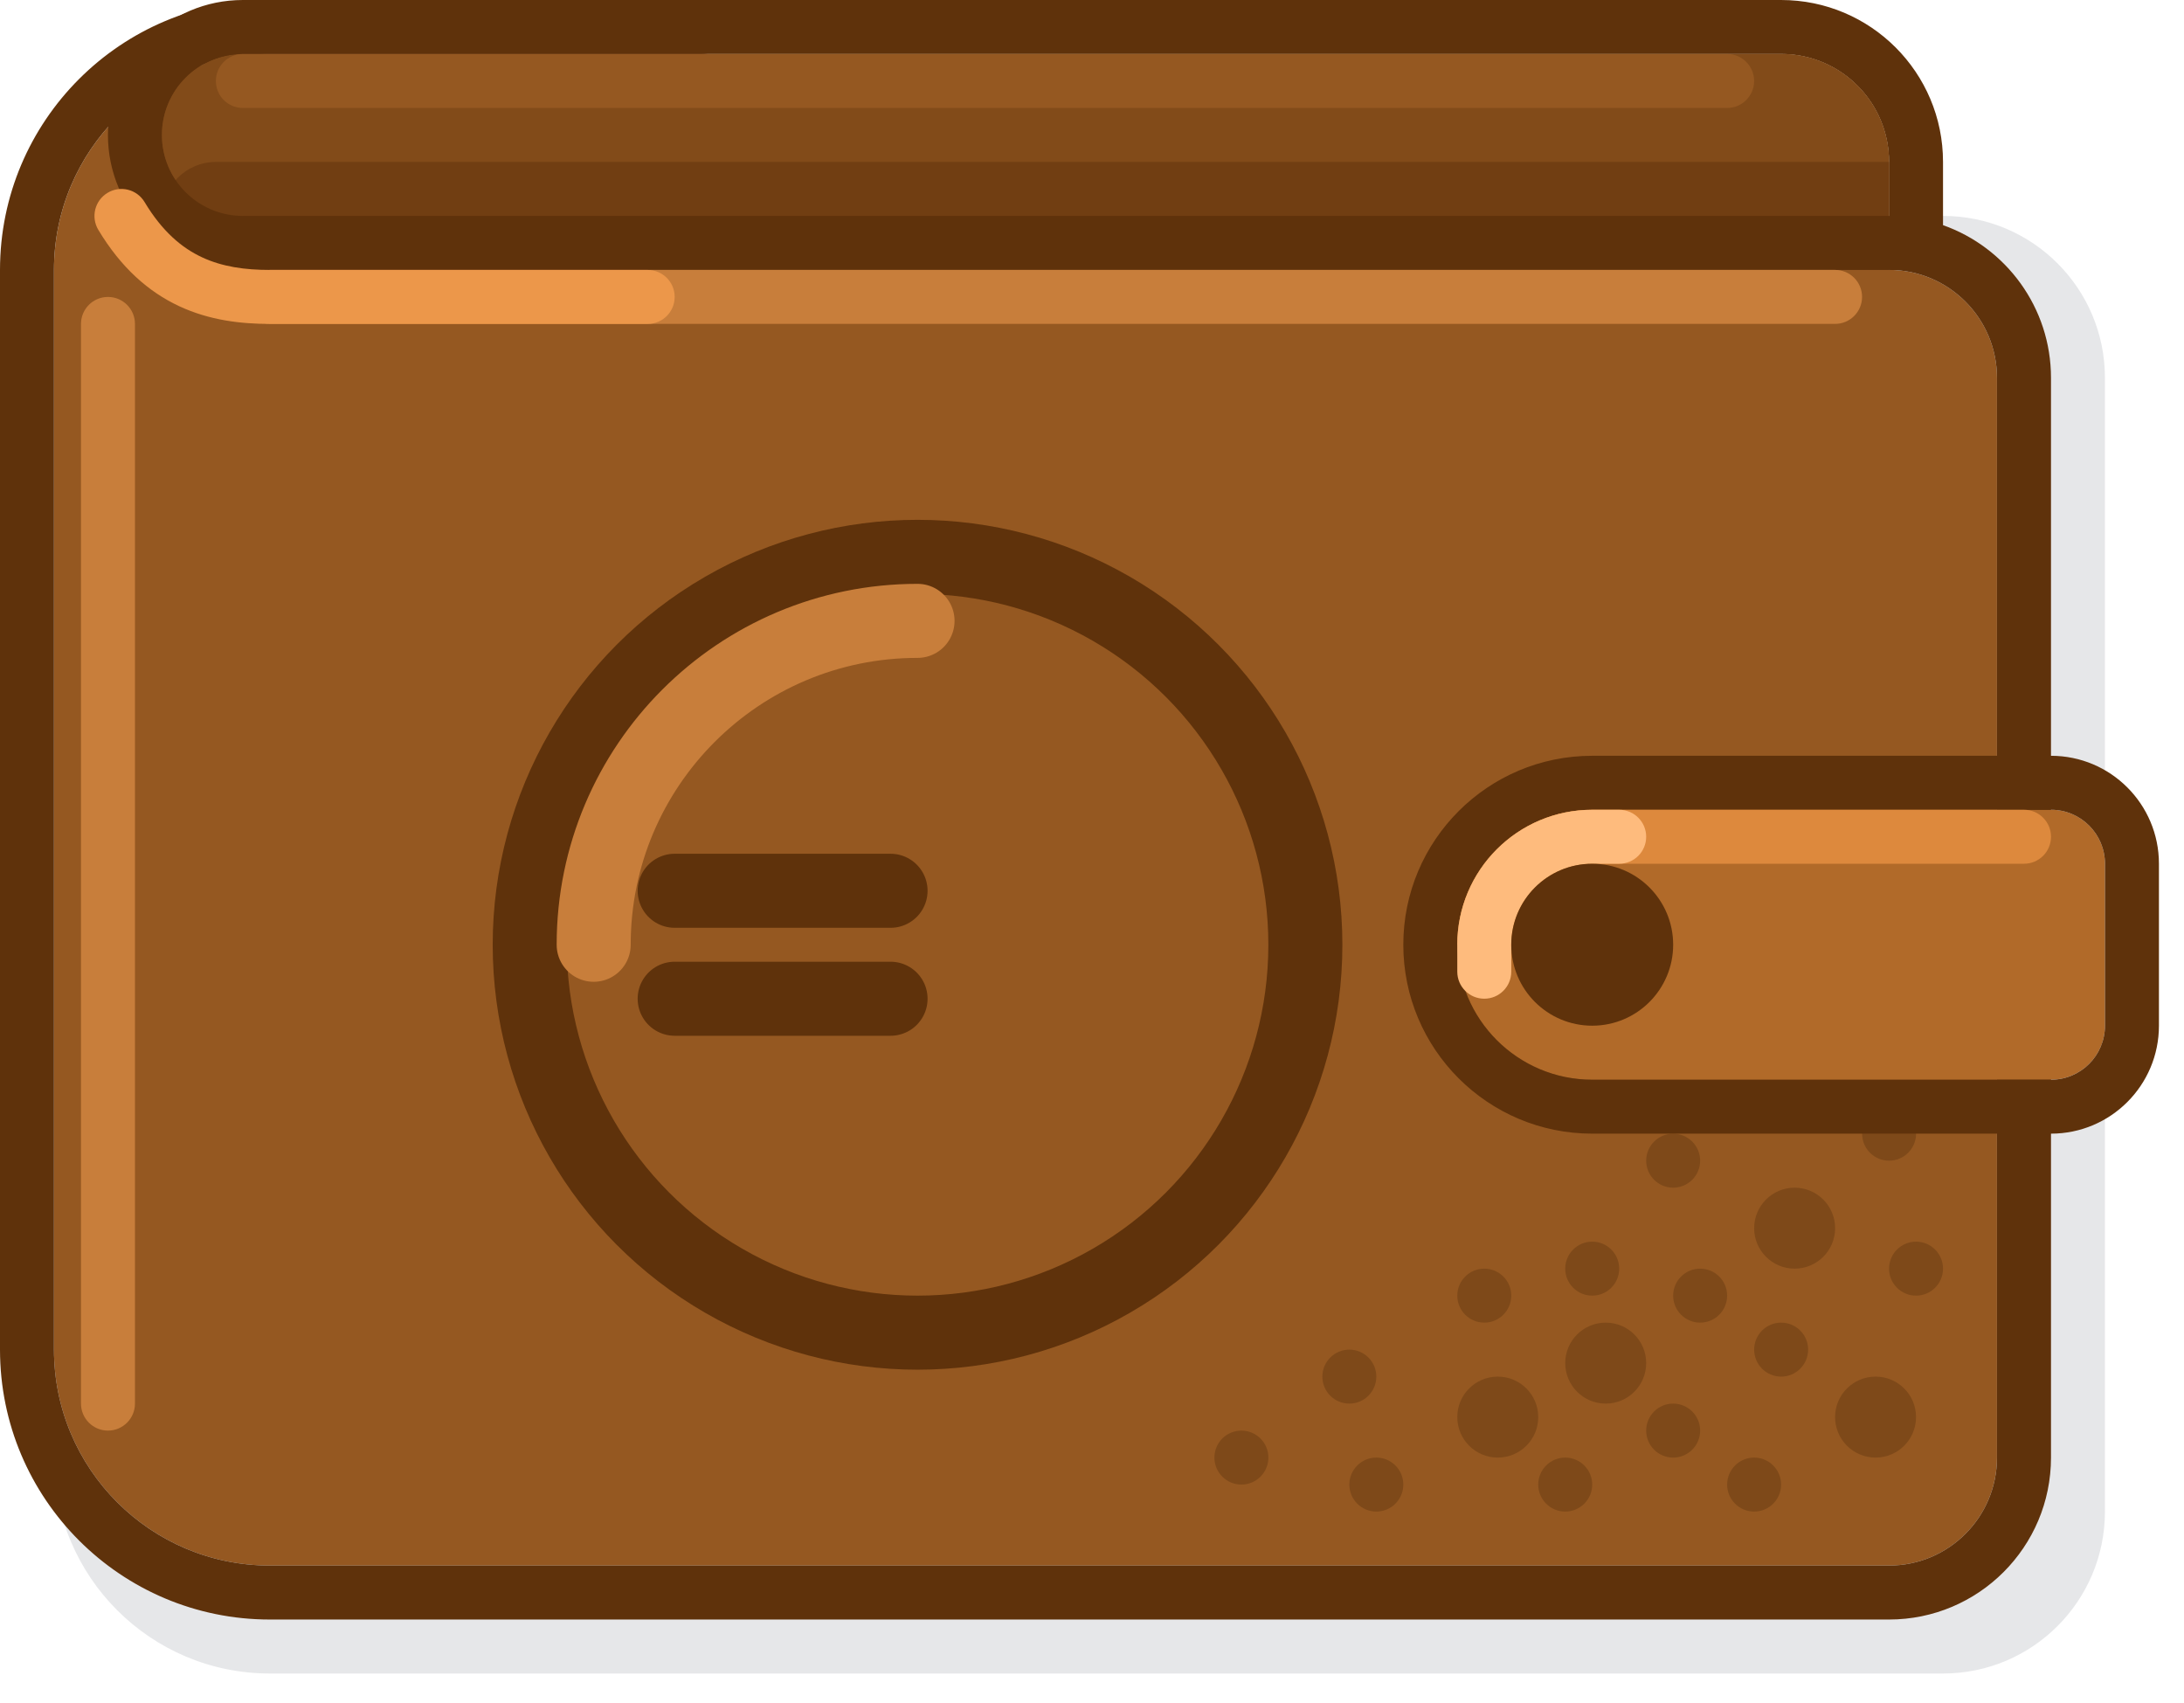 <svg width="59" height="46" viewBox="0 0 59 46" fill="none" xmlns="http://www.w3.org/2000/svg">
<path d="M1.458 10.206C1.458 7.79 3.416 5.832 5.832 5.832H52.49C54.906 5.832 56.864 7.79 56.864 10.206V40.826C56.864 43.241 54.906 45.2 52.49 45.2H7.29C4.069 45.2 1.458 42.589 1.458 39.367V10.206Z" fill="#021024" fill-opacity="0.1"/>
<path fill-rule="evenodd" clip-rule="evenodd" d="M7.29 1.458C4.069 1.458 1.458 4.069 1.458 7.29V10.206V11.665V36.452C1.458 39.673 4.069 42.284 7.29 42.284H51.032C52.643 42.284 53.948 40.978 53.948 39.368V10.206C53.948 8.596 52.643 7.29 51.032 7.29V4.374C51.032 2.764 49.727 1.458 48.116 1.458H7.29Z" fill="#955821"/>
<path fill-rule="evenodd" clip-rule="evenodd" d="M0 7.29C0 3.264 3.264 0 7.29 0H48.116C50.532 0 52.49 1.958 52.49 4.374V6.081C54.189 6.682 55.407 8.302 55.407 10.207V39.368C55.407 41.783 53.448 43.742 51.032 43.742H7.29C3.264 43.742 0 40.478 0 36.452V7.29ZM51.032 7.29C52.643 7.29 53.948 8.596 53.948 10.207V39.368C53.948 40.978 52.643 42.284 51.032 42.284H7.29C4.069 42.284 1.458 39.673 1.458 36.452V7.29C1.458 4.069 4.069 1.458 7.29 1.458H48.116C49.727 1.458 51.032 2.764 51.032 4.374V7.29Z" fill="#5F320B"/>
<path fill-rule="evenodd" clip-rule="evenodd" d="M2.917 8.02C3.319 8.02 3.646 8.346 3.646 8.749V37.91C3.646 38.312 3.319 38.639 2.917 38.639C2.514 38.639 2.188 38.312 2.188 37.91V8.749C2.188 8.346 2.514 8.02 2.917 8.02Z" fill="#C87E3B"/>
<path d="M48.116 1.458H6.561C5.353 1.458 4.374 2.437 4.374 3.645C4.374 4.853 5.353 5.832 6.561 5.832H51.032V4.374C51.032 2.764 49.727 1.458 48.116 1.458Z" fill="#824B19"/>
<path d="M51.032 7.29V4.374H5.832C5.027 4.374 4.374 5.027 4.374 5.832C4.374 6.637 5.027 7.29 5.832 7.29H51.032Z" fill="#713E12"/>
<path fill-rule="evenodd" clip-rule="evenodd" d="M6.561 1.458C5.353 1.458 4.374 2.437 4.374 3.645C4.374 4.853 5.353 5.832 6.561 5.832H51.761C52.164 5.832 52.49 6.159 52.49 6.561C52.49 6.964 52.164 7.29 51.761 7.29H6.561C4.548 7.29 2.916 5.658 2.916 3.645C2.916 1.632 4.548 0 6.561 0H18.955C19.357 0 19.684 0.326 19.684 0.729C19.684 1.132 19.357 1.458 18.955 1.458H6.561Z" fill="#5F320B"/>
<path d="M40.826 34.994C40.826 35.396 40.5 35.723 40.097 35.723C39.695 35.723 39.368 35.396 39.368 34.994C39.368 34.591 39.695 34.265 40.097 34.265C40.5 34.265 40.826 34.591 40.826 34.994Z" fill="#7E4919"/>
<path d="M43.742 34.265C43.742 34.668 43.416 34.994 43.013 34.994C42.611 34.994 42.284 34.668 42.284 34.265C42.284 33.862 42.611 33.536 43.013 33.536C43.416 33.536 43.742 33.862 43.742 34.265Z" fill="#7E4919"/>
<path d="M44.471 36.816C44.471 37.42 43.982 37.91 43.378 37.91C42.774 37.91 42.284 37.42 42.284 36.816C42.284 36.212 42.774 35.723 43.378 35.723C43.982 35.723 44.471 36.212 44.471 36.816Z" fill="#7E4919"/>
<path d="M51.761 38.274C51.761 38.878 51.272 39.368 50.668 39.368C50.064 39.368 49.574 38.878 49.574 38.274C49.574 37.67 50.064 37.181 50.668 37.181C51.272 37.181 51.761 37.67 51.761 38.274Z" fill="#7E4919"/>
<path d="M41.555 38.274C41.555 38.878 41.066 39.368 40.462 39.368C39.858 39.368 39.368 38.878 39.368 38.274C39.368 37.67 39.858 37.181 40.462 37.181C41.066 37.181 41.555 37.67 41.555 38.274Z" fill="#7E4919"/>
<path d="M37.181 37.181C37.181 37.584 36.854 37.91 36.452 37.91C36.049 37.91 35.723 37.584 35.723 37.181C35.723 36.779 36.049 36.452 36.452 36.452C36.854 36.452 37.181 36.779 37.181 37.181Z" fill="#7E4919"/>
<path d="M34.265 39.368C34.265 39.77 33.938 40.097 33.536 40.097C33.133 40.097 32.807 39.77 32.807 39.368C32.807 38.965 33.133 38.639 33.536 38.639C33.938 38.639 34.265 38.965 34.265 39.368Z" fill="#7E4919"/>
<path d="M51.762 30.62C51.762 31.022 51.435 31.349 51.033 31.349C50.63 31.349 50.304 31.022 50.304 30.62C50.304 30.217 50.63 29.891 51.033 29.891C51.435 29.891 51.762 30.217 51.762 30.62Z" fill="#7E4919"/>
<path d="M45.929 31.349C45.929 31.752 45.602 32.078 45.2 32.078C44.797 32.078 44.471 31.752 44.471 31.349C44.471 30.947 44.797 30.62 45.2 30.62C45.602 30.62 45.929 30.947 45.929 31.349Z" fill="#7E4919"/>
<path d="M43.013 40.097C43.013 40.5 42.686 40.826 42.284 40.826C41.881 40.826 41.555 40.5 41.555 40.097C41.555 39.695 41.881 39.368 42.284 39.368C42.686 39.368 43.013 39.695 43.013 40.097Z" fill="#7E4919"/>
<path d="M37.91 40.097C37.91 40.5 37.584 40.826 37.181 40.826C36.779 40.826 36.452 40.5 36.452 40.097C36.452 39.695 36.779 39.368 37.181 39.368C37.584 39.368 37.91 39.695 37.91 40.097Z" fill="#7E4919"/>
<path d="M46.658 34.994C46.658 35.396 46.332 35.723 45.929 35.723C45.527 35.723 45.2 35.396 45.2 34.994C45.2 34.591 45.527 34.265 45.929 34.265C46.332 34.265 46.658 34.591 46.658 34.994Z" fill="#7E4919"/>
<path d="M48.846 36.452C48.846 36.854 48.519 37.181 48.117 37.181C47.714 37.181 47.388 36.854 47.388 36.452C47.388 36.049 47.714 35.723 48.117 35.723C48.519 35.723 48.846 36.049 48.846 36.452Z" fill="#7E4919"/>
<path d="M52.49 34.265C52.49 34.668 52.164 34.994 51.761 34.994C51.359 34.994 51.032 34.668 51.032 34.265C51.032 33.862 51.359 33.536 51.761 33.536C52.164 33.536 52.49 33.862 52.49 34.265Z" fill="#7E4919"/>
<path d="M49.575 33.172C49.575 33.776 49.085 34.265 48.481 34.265C47.877 34.265 47.388 33.776 47.388 33.172C47.388 32.568 47.877 32.078 48.481 32.078C49.085 32.078 49.575 32.568 49.575 33.172Z" fill="#7E4919"/>
<path d="M45.929 38.639C45.929 39.042 45.602 39.368 45.2 39.368C44.797 39.368 44.471 39.042 44.471 38.639C44.471 38.237 44.797 37.91 45.2 37.91C45.602 37.91 45.929 38.237 45.929 38.639Z" fill="#7E4919"/>
<path d="M48.116 40.097C48.116 40.5 47.79 40.826 47.387 40.826C46.985 40.826 46.658 40.5 46.658 40.097C46.658 39.695 46.985 39.368 47.387 39.368C47.79 39.368 48.116 39.695 48.116 40.097Z" fill="#7E4919"/>
<path d="M39.368 25.516C39.368 23.503 41 21.871 43.013 21.871H55.407C56.212 21.871 56.865 22.524 56.865 23.329V27.703C56.865 28.509 56.212 29.161 55.407 29.161H43.013C41 29.161 39.368 27.529 39.368 25.516Z" fill="#B16A29"/>
<path fill-rule="evenodd" clip-rule="evenodd" d="M43.013 20.413H55.407C57.017 20.413 58.323 21.719 58.323 23.329V27.703C58.323 29.314 57.017 30.619 55.407 30.619H43.013C40.195 30.619 37.91 28.335 37.91 25.516C37.91 22.698 40.195 20.413 43.013 20.413ZM43.013 21.871C41 21.871 39.368 23.503 39.368 25.516C39.368 27.529 41 29.162 43.013 29.162H55.407C56.212 29.162 56.865 28.509 56.865 27.703V23.329C56.865 22.524 56.212 21.871 55.407 21.871H43.013Z" fill="#5F320B"/>
<path fill-rule="evenodd" clip-rule="evenodd" d="M39.368 25.516C39.368 23.503 41 21.871 43.013 21.871H54.678C55.081 21.871 55.407 22.198 55.407 22.6C55.407 23.003 55.081 23.329 54.678 23.329H43.013C41.805 23.329 40.826 24.308 40.826 25.516H39.368Z" fill="#DD893D"/>
<path fill-rule="evenodd" clip-rule="evenodd" d="M39.368 25.516C39.368 23.503 41 21.871 43.013 21.871H43.742C44.145 21.871 44.471 22.198 44.471 22.6C44.471 23.003 44.145 23.329 43.742 23.329H43.013C41.805 23.329 40.826 24.308 40.826 25.516V26.245C40.826 26.648 40.5 26.974 40.097 26.974C39.695 26.974 39.368 26.648 39.368 26.245V25.516Z" fill="#FEBB7D"/>
<path d="M45.2 25.516C45.2 26.724 44.221 27.703 43.013 27.703C41.805 27.703 40.826 26.724 40.826 25.516C40.826 24.308 41.805 23.329 43.013 23.329C44.221 23.329 45.2 24.308 45.2 25.516Z" fill="#5F320B"/>
<path fill-rule="evenodd" clip-rule="evenodd" d="M5.832 2.187C5.832 1.784 6.158 1.458 6.561 1.458H46.658C47.06 1.458 47.387 1.784 47.387 2.187C47.387 2.59 47.06 2.916 46.658 2.916H6.561C6.158 2.916 5.832 2.59 5.832 2.187Z" fill="#955821"/>
<path fill-rule="evenodd" clip-rule="evenodd" d="M6.562 8.019C6.562 7.616 6.888 7.29 7.291 7.29H49.574C49.977 7.29 50.303 7.616 50.303 8.019C50.303 8.422 49.977 8.748 49.574 8.748H7.291C6.888 8.748 6.562 8.422 6.562 8.019Z" fill="#C87E3B"/>
<path fill-rule="evenodd" clip-rule="evenodd" d="M2.906 5.208C3.251 5 3.699 5.112 3.906 5.458C4.386 6.257 4.918 6.698 5.457 6.949C6.007 7.206 6.618 7.291 7.291 7.291H17.497C17.9 7.291 18.226 7.617 18.226 8.02C18.226 8.422 17.9 8.749 17.497 8.749H7.291C6.505 8.749 5.658 8.651 4.841 8.27C4.013 7.884 3.27 7.231 2.656 6.208C2.449 5.862 2.561 5.415 2.906 5.208Z" fill="#EC974A"/>
<circle cx="24.787" cy="25.517" r="10.477" stroke="#5F320B" stroke-width="2"/>
<path d="M16.038 25.517C16.038 20.685 19.955 16.769 24.787 16.769" stroke="#C87E3B" stroke-width="2" stroke-linecap="round" stroke-linejoin="round"/>
<path d="M18.226 26.975H24.058" stroke="#5F320B" stroke-width="2" stroke-linecap="round" stroke-linejoin="round"/>
<path d="M18.226 24.059H24.058" stroke="#5F320B" stroke-width="2" stroke-linecap="round" stroke-linejoin="round"/>
</svg>
